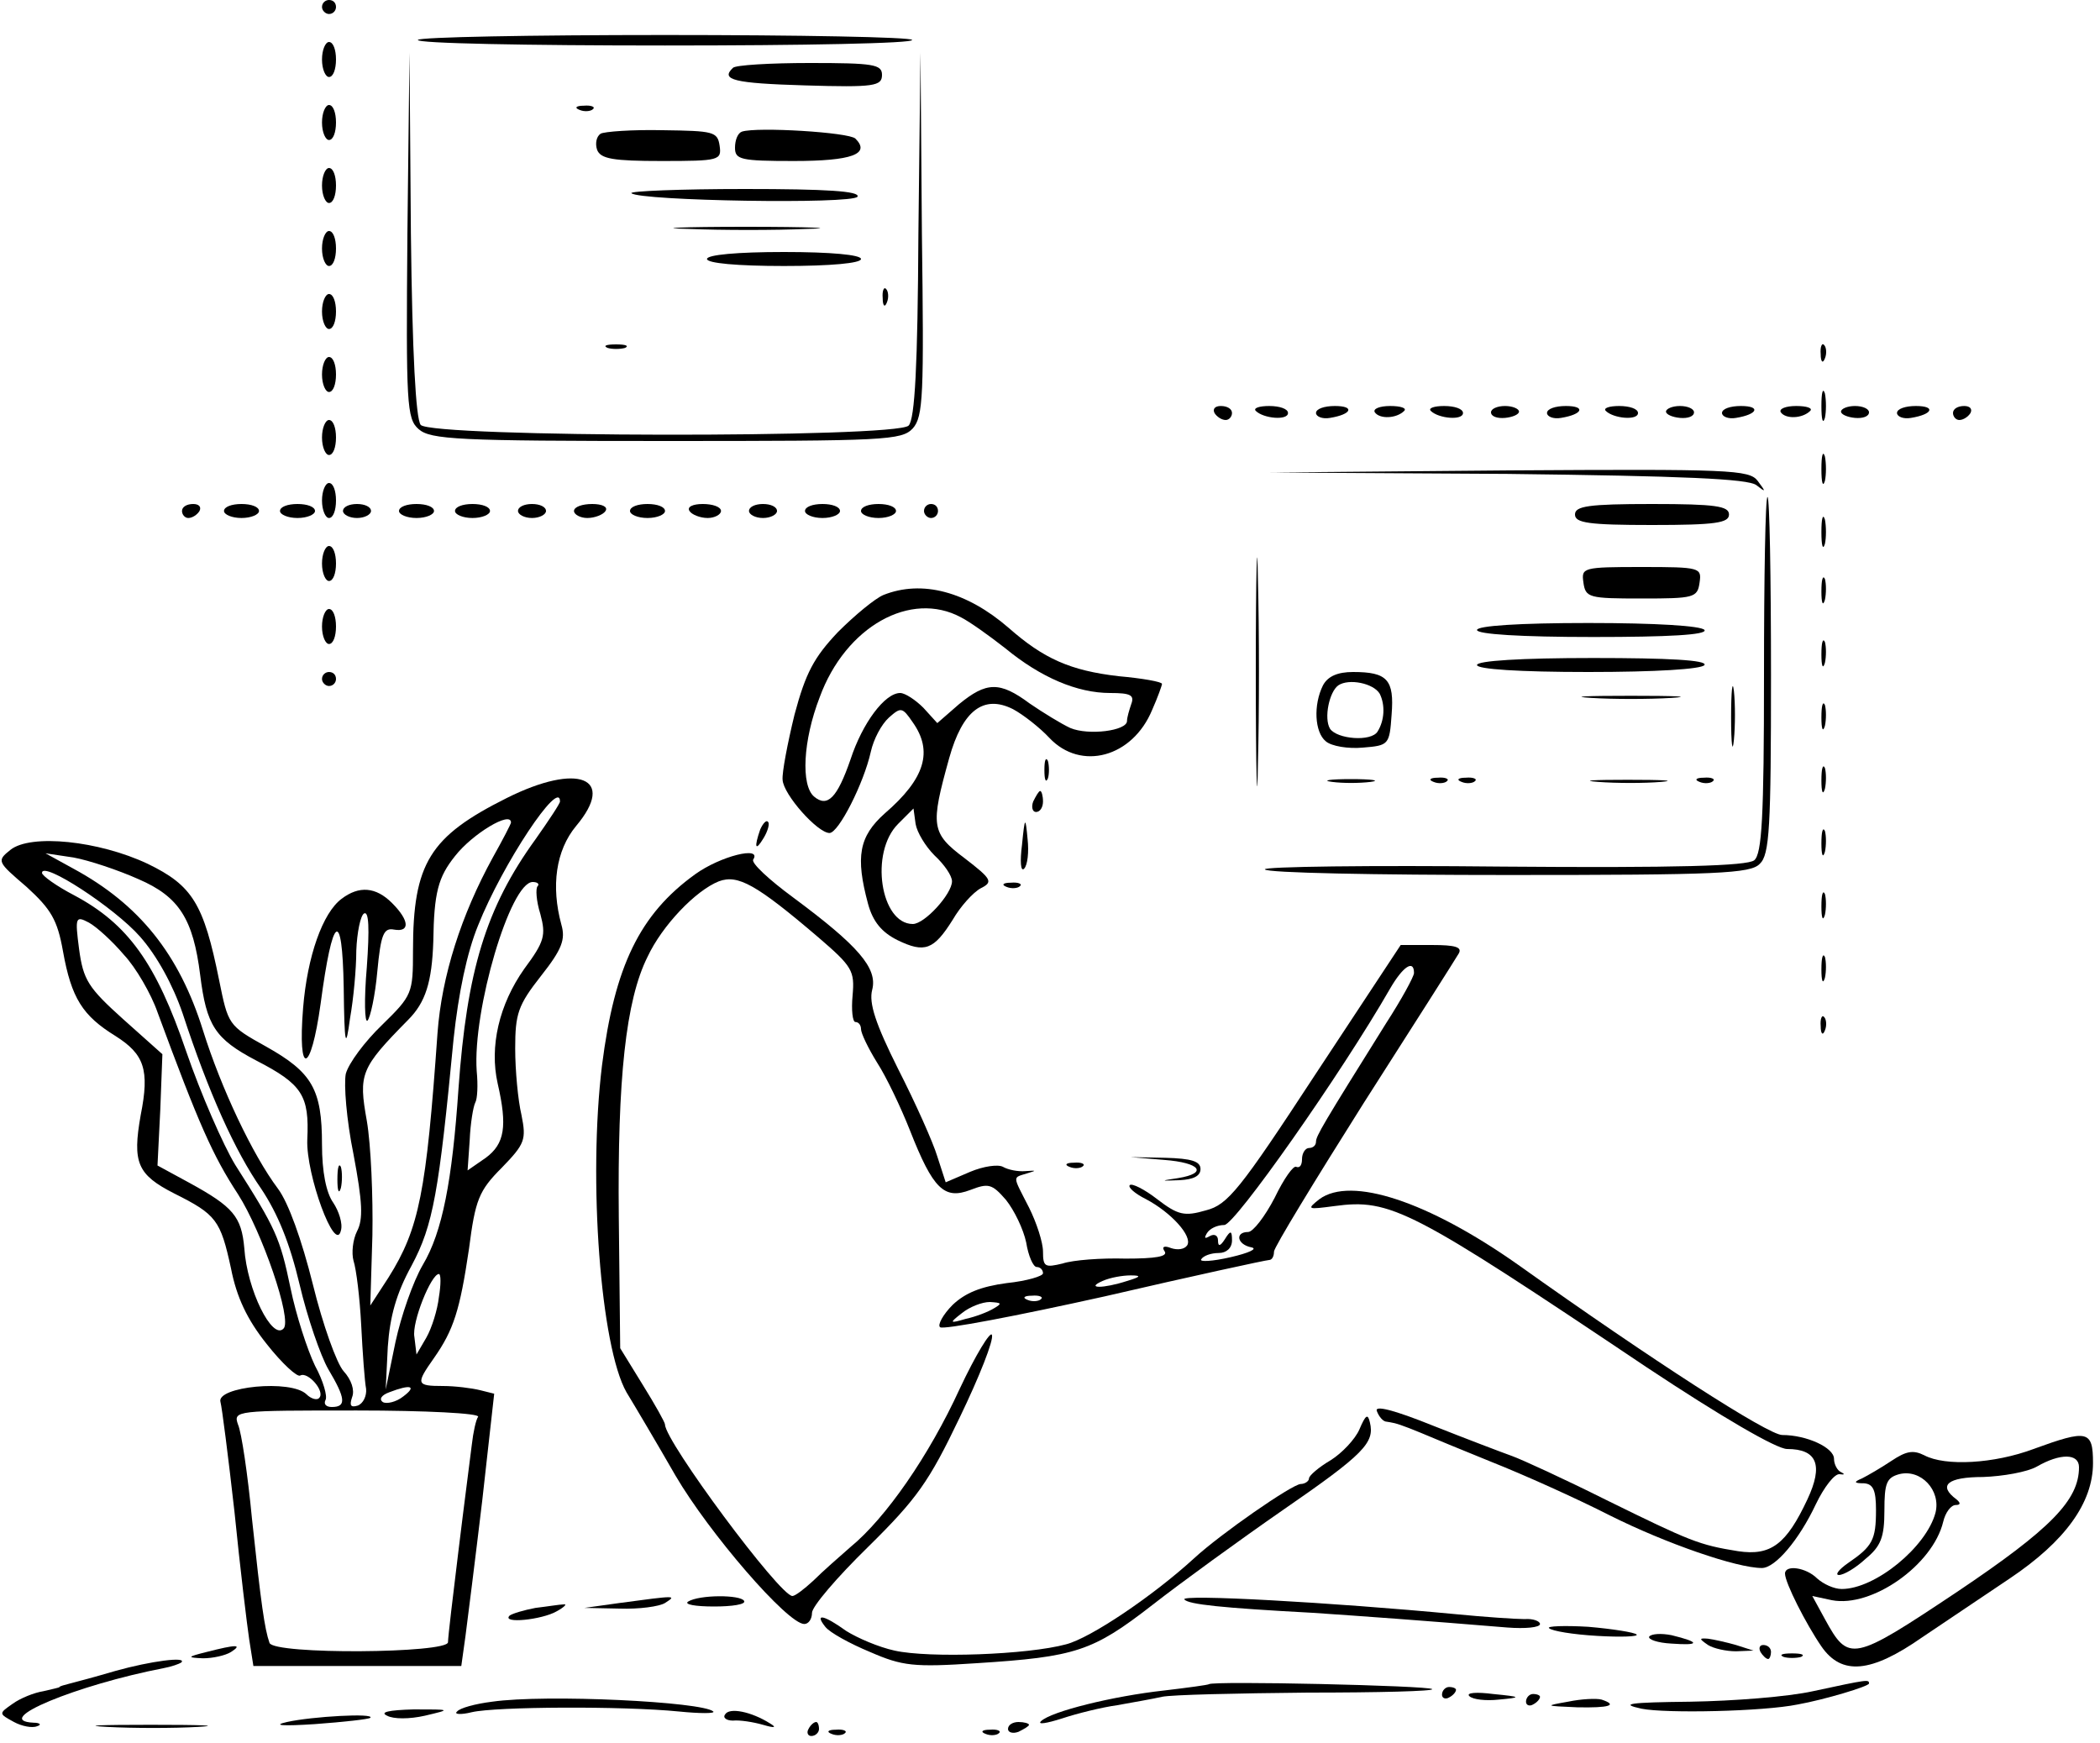 <?xml version="1.0" standalone="no"?>
<!DOCTYPE svg PUBLIC "-//W3C//DTD SVG 20010904//EN"
 "http://www.w3.org/TR/2001/REC-SVG-20010904/DTD/svg10.dtd">
<svg version="1.0" xmlns="http://www.w3.org/2000/svg"
 width="300pt" height="249pt" viewBox="0 0 300 249"
 preserveAspectRatio="xMidYMid meet">
<g transform="translate(0,249) scale(0.1,-0.1)"
fill="#000000" stroke="none">
<path d="M460 2480 c0 -5 5 -10 10 -10 6 0 10 5 10 10 0 6 -4 10 -10 10 -5 0
-10 -4 -10 -10z"/>
<path d="M597 2433 c-3 -5 156 -8 353 -8 197 0 356 3 353 8 -2 4 -161 7 -353
7 -192 0 -351 -3 -353 -7z"/>
<path d="M460 2405 c0 -14 5 -25 10 -25 6 0 10 11 10 25 0 14 -4 25 -10 25 -5
0 -10 -11 -10 -25z"/>
<path d="M582 2154 c-2 -242 -1 -262 16 -277 17 -15 56 -17 354 -17 313 0 336
1 352 18 15 17 16 47 13 278 l-2 259 -3 -260 c-1 -187 -5 -264 -14 -273 -18
-18 -681 -17 -697 1 -7 9 -12 102 -14 273 l-2 259 -3 -261z"/>
<path d="M1047 2393 c-18 -17 1 -22 103 -25 99 -3 110 -1 110 15 0 15 -12 17
-103 17 -57 0 -107 -3 -110 -7z"/>
<path d="M460 2315 c0 -14 5 -25 10 -25 6 0 10 11 10 25 0 14 -4 25 -10 25 -5
0 -10 -11 -10 -25z"/>
<path d="M828 2333 c7 -3 16 -2 19 1 4 3 -2 6 -13 5 -11 0 -14 -3 -6 -6z"/>
<path d="M858 2299 c-6 -4 -8 -14 -5 -23 5 -13 23 -16 92 -16 83 0 86 1 83 22
-3 20 -9 21 -81 22 -44 1 -84 -2 -89 -5z"/>
<path d="M1060 2302 c-6 -2 -10 -12 -10 -23 0 -17 8 -19 84 -19 83 0 110 10
88 32 -9 9 -140 17 -162 10z"/>
<path d="M460 2225 c0 -14 5 -25 10 -25 6 0 10 11 10 25 0 14 -4 25 -10 25 -5
0 -10 -11 -10 -25z"/>
<path d="M902 2214 c12 -11 316 -16 323 -5 4 8 -45 11 -161 11 -92 0 -165 -3
-162 -6z"/>
<path d="M983 2163 c48 -2 125 -2 170 0 45 1 6 3 -88 3 -93 0 -130 -2 -82 -3z"/>
<path d="M460 2135 c0 -14 5 -25 10 -25 6 0 10 11 10 25 0 14 -4 25 -10 25 -5
0 -10 -11 -10 -25z"/>
<path d="M1010 2120 c0 -6 43 -10 110 -10 67 0 110 4 110 10 0 6 -43 10 -110
10 -67 0 -110 -4 -110 -10z"/>
<path d="M1261 2064 c0 -11 3 -14 6 -6 3 7 2 16 -1 19 -3 4 -6 -2 -5 -13z"/>
<path d="M460 2045 c0 -14 5 -25 10 -25 6 0 10 11 10 25 0 14 -4 25 -10 25 -5
0 -10 -11 -10 -25z"/>
<path d="M868 1993 c6 -2 18 -2 25 0 6 3 1 5 -13 5 -14 0 -19 -2 -12 -5z"/>
<path d="M2601 1984 c0 -11 3 -14 6 -6 3 7 2 16 -1 19 -3 4 -6 -2 -5 -13z"/>
<path d="M460 1955 c0 -14 5 -25 10 -25 6 0 10 11 10 25 0 14 -4 25 -10 25 -5
0 -10 -11 -10 -25z"/>
<path d="M2602 1910 c0 -19 2 -27 5 -17 2 9 2 25 0 35 -3 9 -5 1 -5 -18z"/>
<path d="M1735 1900 c3 -5 10 -10 16 -10 5 0 9 5 9 10 0 6 -7 10 -16 10 -8 0
-12 -4 -9 -10z"/>
<path d="M1794 1903 c11 -11 46 -14 46 -3 0 6 -12 10 -27 10 -14 0 -23 -3 -19
-7z"/>
<path d="M1880 1900 c0 -5 9 -9 20 -7 31 5 36 17 7 17 -15 0 -27 -4 -27 -10z"/>
<path d="M1964 1901 c7 -10 31 -9 42 2 4 4 -5 7 -20 7 -15 0 -25 -4 -22 -9z"/>
<path d="M2044 1903 c11 -11 46 -14 46 -3 0 6 -12 10 -27 10 -14 0 -23 -3 -19
-7z"/>
<path d="M2130 1901 c0 -6 9 -9 20 -8 11 1 20 5 20 9 0 4 -9 8 -20 8 -11 0
-20 -4 -20 -9z"/>
<path d="M2210 1900 c0 -5 9 -9 20 -7 31 5 36 17 7 17 -15 0 -27 -4 -27 -10z"/>
<path d="M2294 1903 c11 -11 46 -14 46 -3 0 6 -12 10 -27 10 -14 0 -23 -3 -19
-7z"/>
<path d="M2380 1902 c0 -4 9 -8 20 -9 11 -1 20 2 20 8 0 5 -9 9 -20 9 -11 0
-20 -4 -20 -8z"/>
<path d="M2460 1900 c0 -5 9 -9 20 -7 31 5 36 17 7 17 -15 0 -27 -4 -27 -10z"/>
<path d="M2544 1901 c7 -10 31 -9 42 2 4 4 -5 7 -20 7 -15 0 -25 -4 -22 -9z"/>
<path d="M2630 1902 c0 -4 9 -8 20 -9 11 -1 20 2 20 8 0 5 -9 9 -20 9 -11 0
-20 -4 -20 -8z"/>
<path d="M2710 1900 c0 -5 9 -9 20 -7 31 5 36 17 7 17 -15 0 -27 -4 -27 -10z"/>
<path d="M2790 1900 c0 -5 4 -10 9 -10 6 0 13 5 16 10 3 6 -1 10 -9 10 -9 0
-16 -4 -16 -10z"/>
<path d="M460 1865 c0 -14 5 -25 10 -25 6 0 10 11 10 25 0 14 -4 25 -10 25 -5
0 -10 -11 -10 -25z"/>
<path d="M2602 1820 c0 -19 2 -27 5 -17 2 9 2 25 0 35 -3 9 -5 1 -5 -18z"/>
<path d="M2154 1813 c251 -3 343 -7 355 -16 14 -11 14 -10 2 6 -12 16 -40 17
-355 15 l-341 -3 339 -2z"/>
<path d="M460 1775 c0 -14 5 -25 10 -25 6 0 10 11 10 25 0 14 -4 25 -10 25 -5
0 -10 -11 -10 -25z"/>
<path d="M1794 1530 c0 -146 2 -205 3 -132 2 72 2 192 0 265 -1 72 -3 13 -3
-133z"/>
<path d="M2520 1526 c0 -204 -3 -256 -14 -265 -10 -8 -110 -11 -359 -9 -190 2
-343 0 -340 -4 2 -5 159 -8 348 -8 299 0 346 2 359 16 14 13 16 52 16 270 0
140 -2 254 -5 254 -3 0 -5 -114 -5 -254z"/>
<path d="M260 1760 c0 -5 4 -10 9 -10 6 0 13 5 16 10 3 6 -1 10 -9 10 -9 0
-16 -4 -16 -10z"/>
<path d="M320 1760 c0 -5 11 -10 25 -10 14 0 25 5 25 10 0 6 -11 10 -25 10
-14 0 -25 -4 -25 -10z"/>
<path d="M400 1760 c0 -5 11 -10 25 -10 14 0 25 5 25 10 0 6 -11 10 -25 10
-14 0 -25 -4 -25 -10z"/>
<path d="M490 1760 c0 -5 9 -10 20 -10 11 0 20 5 20 10 0 6 -9 10 -20 10 -11
0 -20 -4 -20 -10z"/>
<path d="M570 1760 c0 -5 11 -10 25 -10 14 0 25 5 25 10 0 6 -11 10 -25 10
-14 0 -25 -4 -25 -10z"/>
<path d="M650 1760 c0 -5 11 -10 25 -10 14 0 25 5 25 10 0 6 -11 10 -25 10
-14 0 -25 -4 -25 -10z"/>
<path d="M740 1760 c0 -5 9 -10 20 -10 11 0 20 5 20 10 0 6 -9 10 -20 10 -11
0 -20 -4 -20 -10z"/>
<path d="M820 1760 c0 -5 9 -10 19 -10 11 0 23 5 26 10 4 6 -5 10 -19 10 -14
0 -26 -4 -26 -10z"/>
<path d="M900 1760 c0 -5 11 -10 25 -10 14 0 25 5 25 10 0 6 -11 10 -25 10
-14 0 -25 -4 -25 -10z"/>
<path d="M985 1760 c3 -5 15 -10 26 -10 10 0 19 5 19 10 0 6 -12 10 -26 10
-14 0 -23 -4 -19 -10z"/>
<path d="M1070 1760 c0 -5 9 -10 20 -10 11 0 20 5 20 10 0 6 -9 10 -20 10 -11
0 -20 -4 -20 -10z"/>
<path d="M1150 1760 c0 -5 11 -10 25 -10 14 0 25 5 25 10 0 6 -11 10 -25 10
-14 0 -25 -4 -25 -10z"/>
<path d="M1230 1760 c0 -5 11 -10 25 -10 14 0 25 5 25 10 0 6 -11 10 -25 10
-14 0 -25 -4 -25 -10z"/>
<path d="M1320 1760 c0 -5 5 -10 10 -10 6 0 10 5 10 10 0 6 -4 10 -10 10 -5 0
-10 -4 -10 -10z"/>
<path d="M2250 1755 c0 -12 19 -15 110 -15 91 0 110 3 110 15 0 12 -19 15
-110 15 -91 0 -110 -3 -110 -15z"/>
<path d="M2602 1730 c0 -19 2 -27 5 -17 2 9 2 25 0 35 -3 9 -5 1 -5 -18z"/>
<path d="M460 1685 c0 -14 5 -25 10 -25 6 0 10 11 10 25 0 14 -4 25 -10 25 -5
0 -10 -11 -10 -25z"/>
<path d="M2262 1658 c3 -22 8 -23 83 -23 75 0 80 1 83 23 3 21 1 22 -83 22
-84 0 -86 -1 -83 -22z"/>
<path d="M2602 1645 c0 -16 2 -22 5 -12 2 9 2 23 0 30 -3 6 -5 -1 -5 -18z"/>
<path d="M1262 1640 c-12 -5 -41 -29 -65 -53 -34 -36 -46 -58 -62 -118 -10
-41 -18 -83 -17 -93 1 -21 50 -76 67 -76 13 0 49 71 59 116 4 18 15 39 26 49
17 15 19 15 34 -7 29 -41 18 -80 -40 -130 -37 -33 -42 -62 -24 -129 7 -26 20
-41 42 -52 39 -19 52 -14 79 29 11 19 29 39 40 45 18 9 16 13 -23 43 -48 36
-49 46 -22 143 19 68 49 91 91 70 15 -8 39 -27 52 -41 45 -48 119 -28 147 40
8 18 14 35 14 37 0 3 -28 8 -62 11 -69 8 -107 25 -157 69 -60 52 -124 69 -179
47z m111 -32 c12 -6 40 -26 63 -44 51 -42 103 -64 150 -64 29 0 35 -3 30 -16
-3 -9 -6 -19 -6 -24 0 -14 -55 -21 -81 -10 -13 6 -39 22 -58 35 -43 32 -62 31
-101 -1 l-31 -27 -20 22 c-11 11 -26 21 -33 21 -22 0 -54 -43 -71 -95 -19 -55
-33 -69 -52 -53 -19 16 -16 80 8 142 37 101 130 153 202 114z m-38 -340 c14
-13 25 -29 25 -37 0 -18 -39 -61 -56 -61 -46 0 -62 102 -21 143 l22 22 3 -22
c2 -12 14 -32 27 -45z"/>
<path d="M460 1595 c0 -14 5 -25 10 -25 6 0 10 11 10 25 0 14 -4 25 -10 25 -5
0 -10 -11 -10 -25z"/>
<path d="M2110 1590 c0 -6 62 -10 166 -10 107 0 163 3 159 10 -4 6 -70 10
-166 10 -99 0 -159 -4 -159 -10z"/>
<path d="M2602 1555 c0 -16 2 -22 5 -12 2 9 2 23 0 30 -3 6 -5 -1 -5 -18z"/>
<path d="M2110 1540 c0 -6 60 -10 159 -10 96 0 162 4 166 10 4 7 -52 10 -159
10 -104 0 -166 -4 -166 -10z"/>
<path d="M460 1520 c0 -5 5 -10 10 -10 6 0 10 5 10 10 0 6 -4 10 -10 10 -5 0
-10 -4 -10 -10z"/>
<path d="M1890 1511 c-14 -28 -12 -67 4 -80 8 -7 32 -11 53 -9 37 3 38 4 41
47 4 50 -6 61 -55 61 -22 0 -36 -6 -43 -19z m81 -12 c8 -16 7 -38 -3 -54 -9
-15 -58 -11 -68 4 -9 15 -1 53 12 62 15 10 50 3 59 -12z"/>
<path d="M2473 1465 c0 -38 2 -53 4 -32 2 20 2 52 0 70 -2 17 -4 1 -4 -38z"/>
<path d="M2273 1493 c31 -2 83 -2 115 0 31 2 5 3 -58 3 -63 0 -89 -1 -57 -3z"/>
<path d="M2602 1465 c0 -16 2 -22 5 -12 2 9 2 23 0 30 -3 6 -5 -1 -5 -18z"/>
<path d="M1492 1390 c0 -14 2 -19 5 -12 2 6 2 18 0 25 -3 6 -5 1 -5 -13z"/>
<path d="M2602 1375 c0 -16 2 -22 5 -12 2 9 2 23 0 30 -3 6 -5 -1 -5 -18z"/>
<path d="M724 1350 c-110 -55 -134 -93 -134 -218 0 -61 -1 -64 -44 -106 -25
-24 -48 -55 -52 -70 -3 -15 1 -66 11 -115 13 -69 14 -93 5 -110 -6 -12 -8 -31
-5 -42 4 -12 9 -53 11 -92 2 -40 5 -81 7 -91 1 -10 -4 -21 -12 -24 -10 -3 -12
0 -8 12 4 10 -1 25 -12 37 -10 11 -30 67 -44 124 -16 64 -35 117 -50 137 -36
48 -81 143 -107 226 -34 109 -91 180 -185 231 l-40 22 40 -6 c22 -4 64 -18 93
-31 58 -25 78 -57 88 -137 9 -72 21 -91 80 -122 66 -34 76 -50 73 -113 -2 -50
40 -164 48 -130 3 10 -3 28 -11 40 -10 14 -16 44 -16 83 0 79 -14 103 -80 140
-54 30 -54 31 -67 95 -22 109 -38 135 -102 166 -70 33 -167 43 -196 20 -20
-16 -19 -17 23 -53 35 -32 44 -47 52 -92 12 -67 28 -92 75 -121 41 -26 49 -48
36 -113 -12 -68 -5 -85 48 -112 60 -30 66 -38 81 -107 8 -41 23 -73 51 -108
22 -28 44 -48 48 -45 11 6 36 -23 27 -32 -3 -4 -12 -1 -18 5 -22 22 -130 11
-123 -11 2 -7 11 -77 20 -157 8 -80 18 -162 21 -182 l6 -38 148 0 149 0 6 43
c3 23 14 110 24 194 l17 152 -20 5 c-12 3 -36 6 -53 6 -39 0 -39 3 -13 40 28
40 37 68 50 156 9 70 14 83 47 116 33 34 35 40 28 75 -5 21 -9 64 -9 95 0 50
4 62 37 104 30 38 35 52 29 73 -15 55 -8 106 21 141 58 69 3 91 -99 40z m76
-5 c0 -3 -16 -27 -35 -54 -71 -98 -98 -188 -110 -356 -9 -132 -23 -205 -51
-252 -14 -24 -31 -73 -39 -110 l-14 -68 3 61 c3 43 12 76 34 116 31 58 39 105
60 324 7 65 19 123 35 162 35 88 117 211 117 177z m-70 -30 c0 -2 -12 -25 -26
-50 -45 -82 -73 -169 -79 -251 -16 -227 -26 -279 -70 -349 l-26 -40 3 100 c1
55 -2 129 -8 164 -12 67 -9 75 59 144 25 25 34 54 36 112 1 70 7 92 31 122 25
32 80 65 80 48z m-530 -163 c24 -27 47 -69 61 -110 37 -113 75 -197 112 -250
24 -36 41 -78 55 -137 11 -47 30 -102 41 -121 25 -42 26 -54 5 -54 -8 0 -12 4
-9 10 3 5 -3 27 -15 49 -11 23 -27 72 -35 111 -15 72 -21 85 -79 176 -17 28
-49 101 -70 162 -43 126 -83 182 -160 223 -25 13 -46 28 -46 32 0 18 104 -50
140 -91z m568 72 c-3 -3 -2 -21 4 -40 8 -30 6 -39 -23 -78 -36 -51 -50 -111
-38 -164 14 -61 10 -86 -17 -106 l-26 -18 3 43 c1 24 5 48 8 54 3 5 4 25 2 45
-6 87 48 270 80 270 7 0 10 -3 7 -6z m-591 -98 c17 -18 39 -56 48 -82 59 -160
79 -205 115 -260 34 -53 78 -180 65 -192 -16 -17 -52 55 -56 115 -4 45 -16 59
-78 93 l-46 25 4 80 3 79 -56 50 c-50 45 -57 56 -63 100 -6 46 -5 48 14 38 11
-6 34 -27 50 -46z m450 -489 c-2 -18 -10 -44 -18 -58 l-14 -24 -3 25 c-4 21
24 90 35 90 3 0 3 -15 0 -33z m-51 -142 c-10 -8 -24 -11 -29 -8 -6 4 -2 10 9
14 31 12 40 9 20 -6z m107 -29 c-3 -4 -7 -22 -9 -40 -2 -17 -11 -85 -19 -151
-8 -65 -15 -124 -15 -131 0 -16 -249 -18 -255 -1 -7 20 -12 55 -25 177 -6 63
-15 124 -20 135 -7 20 -3 20 170 20 98 0 176 -4 173 -9z"/>
<path d="M1903 1373 c15 -2 39 -2 55 0 15 2 2 4 -28 4 -30 0 -43 -2 -27 -4z"/>
<path d="M2048 1373 c7 -3 16 -2 19 1 4 3 -2 6 -13 5 -11 0 -14 -3 -6 -6z"/>
<path d="M2088 1373 c7 -3 16 -2 19 1 4 3 -2 6 -13 5 -11 0 -14 -3 -6 -6z"/>
<path d="M2283 1373 c26 -2 67 -2 90 0 23 2 2 3 -48 3 -49 0 -68 -1 -42 -3z"/>
<path d="M2428 1373 c7 -3 16 -2 19 1 4 3 -2 6 -13 5 -11 0 -14 -3 -6 -6z"/>
<path d="M1476 1345 c-3 -8 -1 -15 4 -15 6 0 10 7 10 15 0 8 -2 15 -4 15 -2 0
-6 -7 -10 -15z"/>
<path d="M1086 1305 c-9 -26 -7 -32 5 -12 6 10 9 21 6 23 -2 3 -7 -2 -11 -11z"/>
<path d="M1460 1283 c-3 -23 -2 -39 3 -34 5 5 7 24 5 42 -3 33 -4 33 -8 -8z"/>
<path d="M2602 1285 c0 -16 2 -22 5 -12 2 9 2 23 0 30 -3 6 -5 -1 -5 -18z"/>
<path d="M993 1241 c-79 -57 -115 -131 -133 -273 -20 -164 -2 -402 35 -467 11
-18 43 -72 70 -119 48 -82 160 -212 184 -212 6 0 11 7 11 16 0 9 36 51 80 94
70 69 87 93 131 185 28 58 49 111 46 118 -2 6 -23 -28 -46 -77 -44 -96 -106
-185 -156 -226 -16 -14 -40 -35 -53 -48 -13 -12 -26 -22 -30 -22 -18 0 -182
221 -182 245 0 3 -14 28 -32 57 l-32 52 -2 187 c-2 198 10 310 41 372 21 45
69 95 102 108 27 10 53 -4 142 -80 49 -42 52 -48 49 -83 -2 -21 0 -38 4 -38 5
0 8 -5 8 -10 0 -6 10 -27 23 -48 13 -20 34 -64 47 -97 33 -84 49 -99 86 -85
26 10 31 9 51 -14 12 -15 25 -42 29 -61 3 -19 10 -35 15 -35 5 0 9 -4 9 -9 0
-4 -23 -11 -52 -14 -37 -5 -59 -14 -77 -31 -14 -14 -22 -29 -18 -32 4 -4 109
16 235 44 125 29 231 52 235 52 4 0 7 5 7 12 0 6 58 101 128 212 71 111 132
207 136 214 5 9 -5 12 -38 12 l-45 0 -122 -185 c-108 -165 -125 -186 -156
-194 -31 -9 -40 -7 -70 16 -18 14 -36 23 -39 20 -3 -3 7 -12 23 -20 36 -19 67
-53 59 -66 -4 -6 -14 -7 -23 -4 -10 4 -14 2 -9 -5 4 -7 -13 -10 -56 -10 -35 1
-75 -2 -90 -7 -25 -6 -28 -5 -28 17 0 13 -9 41 -20 63 -24 47 -24 42 -2 49 13
4 13 4 -3 3 -11 -1 -25 2 -32 6 -7 4 -28 1 -47 -7 l-35 -15 -12 37 c-6 20 -31
76 -56 125 -32 64 -42 94 -37 113 8 31 -20 63 -113 132 -34 25 -60 49 -57 54
13 20 -47 5 -83 -21z m1027 -141 c0 -5 -18 -38 -40 -72 -90 -144 -100 -161
-100 -169 0 -5 -4 -9 -10 -9 -5 0 -10 -7 -10 -16 0 -8 -3 -13 -8 -11 -4 3 -18
-17 -31 -44 -14 -27 -31 -49 -38 -49 -19 0 -16 -18 5 -22 9 -2 -4 -8 -30 -14
-26 -6 -45 -7 -42 -3 3 5 14 9 25 9 11 0 19 7 19 18 0 14 -2 15 -10 2 -7 -11
-10 -11 -10 -2 0 7 -5 10 -12 6 -7 -4 -8 -3 -4 4 4 7 15 12 25 12 15 0 167
216 237 338 18 31 34 42 34 22z m-410 -440 c-34 -11 -60 -11 -35 0 11 5 29 8
40 8 16 0 15 -2 -5 -8z m-123 -26 c-3 -3 -12 -4 -19 -1 -8 3 -5 6 6 6 11 1 17
-2 13 -5z m-67 -13 c-8 -5 -26 -12 -40 -15 -24 -7 -24 -6 -6 8 11 9 29 16 40
16 17 -1 18 -2 6 -9z"/>
<path d="M1438 1223 c7 -3 16 -2 19 1 4 3 -2 6 -13 5 -11 0 -14 -3 -6 -6z"/>
<path d="M488 1206 c-27 -20 -49 -82 -55 -156 -8 -99 11 -95 25 6 17 128 31
138 33 24 1 -85 3 -90 9 -45 5 28 9 71 9 97 1 26 6 50 11 53 7 4 8 -21 4 -77
-4 -46 -3 -80 1 -76 4 4 11 36 14 70 5 53 9 63 24 60 23 -4 22 13 -3 38 -23
23 -47 25 -72 6z"/>
<path d="M2602 1195 c0 -16 2 -22 5 -12 2 9 2 23 0 30 -3 6 -5 -1 -5 -18z"/>
<path d="M2602 1105 c0 -16 2 -22 5 -12 2 9 2 23 0 30 -3 6 -5 -1 -5 -18z"/>
<path d="M2601 1024 c0 -11 3 -14 6 -6 3 7 2 16 -1 19 -3 4 -6 -2 -5 -13z"/>
<path d="M1663 833 c52 -4 63 -19 20 -26 -26 -4 -26 -4 2 -3 20 1 30 6 30 16
0 11 -13 15 -50 16 l-50 1 48 -4z"/>
<path d="M482 805 c0 -16 2 -22 5 -12 2 9 2 23 0 30 -3 6 -5 -1 -5 -18z"/>
<path d="M1528 823 c7 -3 16 -2 19 1 4 3 -2 6 -13 5 -11 0 -14 -3 -6 -6z"/>
<path d="M1885 777 c-19 -15 -17 -15 21 -10 81 11 109 -4 446 -230 107 -71
186 -117 201 -117 43 0 52 -23 29 -72 -30 -64 -52 -81 -99 -74 -56 9 -68 14
-188 73 -60 30 -121 58 -135 63 -14 5 -64 24 -112 43 -57 23 -85 30 -81 21 3
-8 9 -15 14 -15 14 -2 22 -5 49 -16 14 -6 60 -25 102 -42 43 -17 119 -51 168
-76 80 -40 181 -75 217 -75 19 0 53 40 77 91 12 25 27 44 34 43 7 -1 8 0 2 3
-5 2 -10 11 -10 19 0 16 -39 34 -74 34 -20 0 -186 107 -377 243 -129 91 -239
127 -284 94z"/>
<path d="M1942 448 c-6 -14 -25 -34 -41 -44 -17 -10 -31 -22 -31 -26 0 -4 -6
-8 -12 -8 -13 -1 -114 -71 -152 -106 -59 -54 -148 -114 -183 -123 -55 -15
-196 -20 -245 -9 -23 5 -53 18 -69 28 -32 23 -46 26 -30 6 6 -8 35 -24 64 -36
46 -20 62 -22 152 -16 142 9 166 17 251 83 41 32 125 93 187 136 116 80 131
96 124 125 -3 13 -6 11 -15 -10z"/>
<path d="M2905 420 c-56 -21 -126 -25 -156 -9 -16 8 -26 6 -47 -8 -15 -10 -34
-21 -42 -25 -12 -5 -12 -7 3 -7 13 -1 17 -10 17 -38 0 -43 -5 -52 -40 -76 -13
-9 -19 -17 -13 -17 7 0 24 10 38 23 22 18 27 31 27 69 0 39 3 47 21 52 31 8
60 -23 52 -55 -13 -49 -86 -109 -134 -109 -11 0 -26 7 -35 15 -16 16 -46 20
-46 7 0 -13 30 -72 52 -104 29 -42 71 -38 144 13 33 22 89 60 125 84 79 53
119 108 119 165 0 47 -8 48 -85 20z m65 -26 c0 -47 -40 -88 -174 -178 -150
-100 -155 -101 -189 -39 l-18 33 28 -6 c57 -11 144 50 159 112 3 13 11 24 18
24 7 0 7 3 1 8 -27 20 -13 32 38 32 28 1 63 7 77 15 33 19 60 19 60 -1z"/>
<path d="M885 200 l-50 -7 50 -1 c28 -1 57 3 65 8 17 11 17 11 -65 0z"/>
<path d="M983 202 c-6 -4 10 -7 37 -7 26 0 46 3 43 8 -5 9 -64 9 -80 -1z"/>
<path d="M1692 205 c6 -7 53 -12 183 -19 74 -5 157 -11 278 -21 26 -2 47 0 47
5 0 4 -10 8 -22 7 -13 0 -57 3 -98 7 -179 17 -396 29 -388 21z"/>
<path d="M765 193 c-16 -3 -33 -8 -37 -11 -12 -12 46 -6 67 6 11 6 16 11 10
10 -5 0 -23 -3 -40 -5z"/>
<path d="M2213 164 c4 -4 34 -9 69 -11 34 -2 59 -1 56 2 -3 3 -34 8 -69 11
-34 2 -60 1 -56 -2z"/>
<path d="M2356 152 c-2 -4 12 -9 32 -10 41 -3 41 2 0 12 -15 3 -29 2 -32 -2z"/>
<path d="M2440 140 c8 -5 26 -9 40 -9 l25 1 -25 8 c-14 4 -32 8 -40 9 -13 1
-13 0 0 -9z"/>
<path d="M295 130 c-28 -7 -28 -8 -5 -9 14 0 32 4 40 9 17 11 8 11 -35 0z"/>
<path d="M2515 130 c3 -5 8 -10 11 -10 2 0 4 5 4 10 0 6 -5 10 -11 10 -5 0 -7
-4 -4 -10z"/>
<path d="M2548 123 c6 -2 18 -2 25 0 6 3 1 5 -13 5 -14 0 -19 -2 -12 -5z"/>
<path d="M165 103 c-27 -8 -57 -16 -65 -18 -8 -2 -15 -4 -15 -5 0 -1 -11 -3
-23 -6 -13 -2 -33 -10 -44 -18 -20 -14 -20 -14 2 -26 11 -6 26 -9 33 -6 7 2 4
5 -5 5 -62 3 62 54 186 78 11 2 22 6 25 8 9 9 -44 2 -94 -12z"/>
<path d="M1727 84 c-1 -1 -30 -5 -64 -9 -73 -8 -162 -30 -176 -44 -5 -5 8 -3
30 4 21 7 57 16 79 19 22 4 51 9 64 12 14 3 107 5 208 6 101 0 181 2 178 5 -5
5 -314 12 -319 7z"/>
<path d="M2590 74 c-36 -8 -114 -14 -175 -15 -88 -1 -102 -3 -70 -10 35 -7
174 -4 223 6 39 7 102 26 102 30 0 6 -1 6 -80 -11z"/>
<path d="M2060 69 c0 -5 5 -7 10 -4 6 3 10 8 10 11 0 2 -4 4 -10 4 -5 0 -10
-5 -10 -11z"/>
<path d="M2099 67 c5 -5 24 -7 42 -5 33 3 33 4 -8 8 -23 3 -39 2 -34 -3z"/>
<path d="M703 59 c-24 -3 -46 -9 -50 -14 -5 -4 5 -5 21 -1 34 8 216 9 296 1
30 -3 52 -3 49 0 -15 14 -239 25 -316 14z"/>
<path d="M2180 59 c0 -5 5 -7 10 -4 6 3 10 8 10 11 0 2 -4 4 -10 4 -5 0 -10
-5 -10 -11z"/>
<path d="M2240 59 c-34 -6 -33 -6 13 -8 46 -1 59 3 35 11 -7 2 -29 1 -48 -3z"/>
<path d="M553 39 c9 -5 32 -5 54 0 38 9 38 9 -16 9 -36 -1 -49 -4 -38 -9z"/>
<path d="M1036 41 c-4 -5 2 -9 11 -9 10 1 29 -2 43 -6 17 -5 20 -4 10 2 -27
17 -58 23 -64 13z"/>
<path d="M410 30 c-22 -5 -6 -6 40 -3 41 3 77 7 79 9 7 7 -83 2 -119 -6z"/>
<path d="M153 23 c37 -2 96 -2 130 0 34 2 4 3 -68 3 -72 0 -99 -1 -62 -3z"/>
<path d="M1155 20 c-3 -5 -1 -10 4 -10 6 0 11 5 11 10 0 6 -2 10 -4 10 -3 0
-8 -4 -11 -10z"/>
<path d="M1440 20 c0 -5 7 -7 15 -4 8 4 15 8 15 10 0 2 -7 4 -15 4 -8 0 -15
-4 -15 -10z"/>
<path d="M1188 13 c7 -3 16 -2 19 1 4 3 -2 6 -13 5 -11 0 -14 -3 -6 -6z"/>
<path d="M1408 13 c7 -3 16 -2 19 1 4 3 -2 6 -13 5 -11 0 -14 -3 -6 -6z"/>
</g>
</svg>
